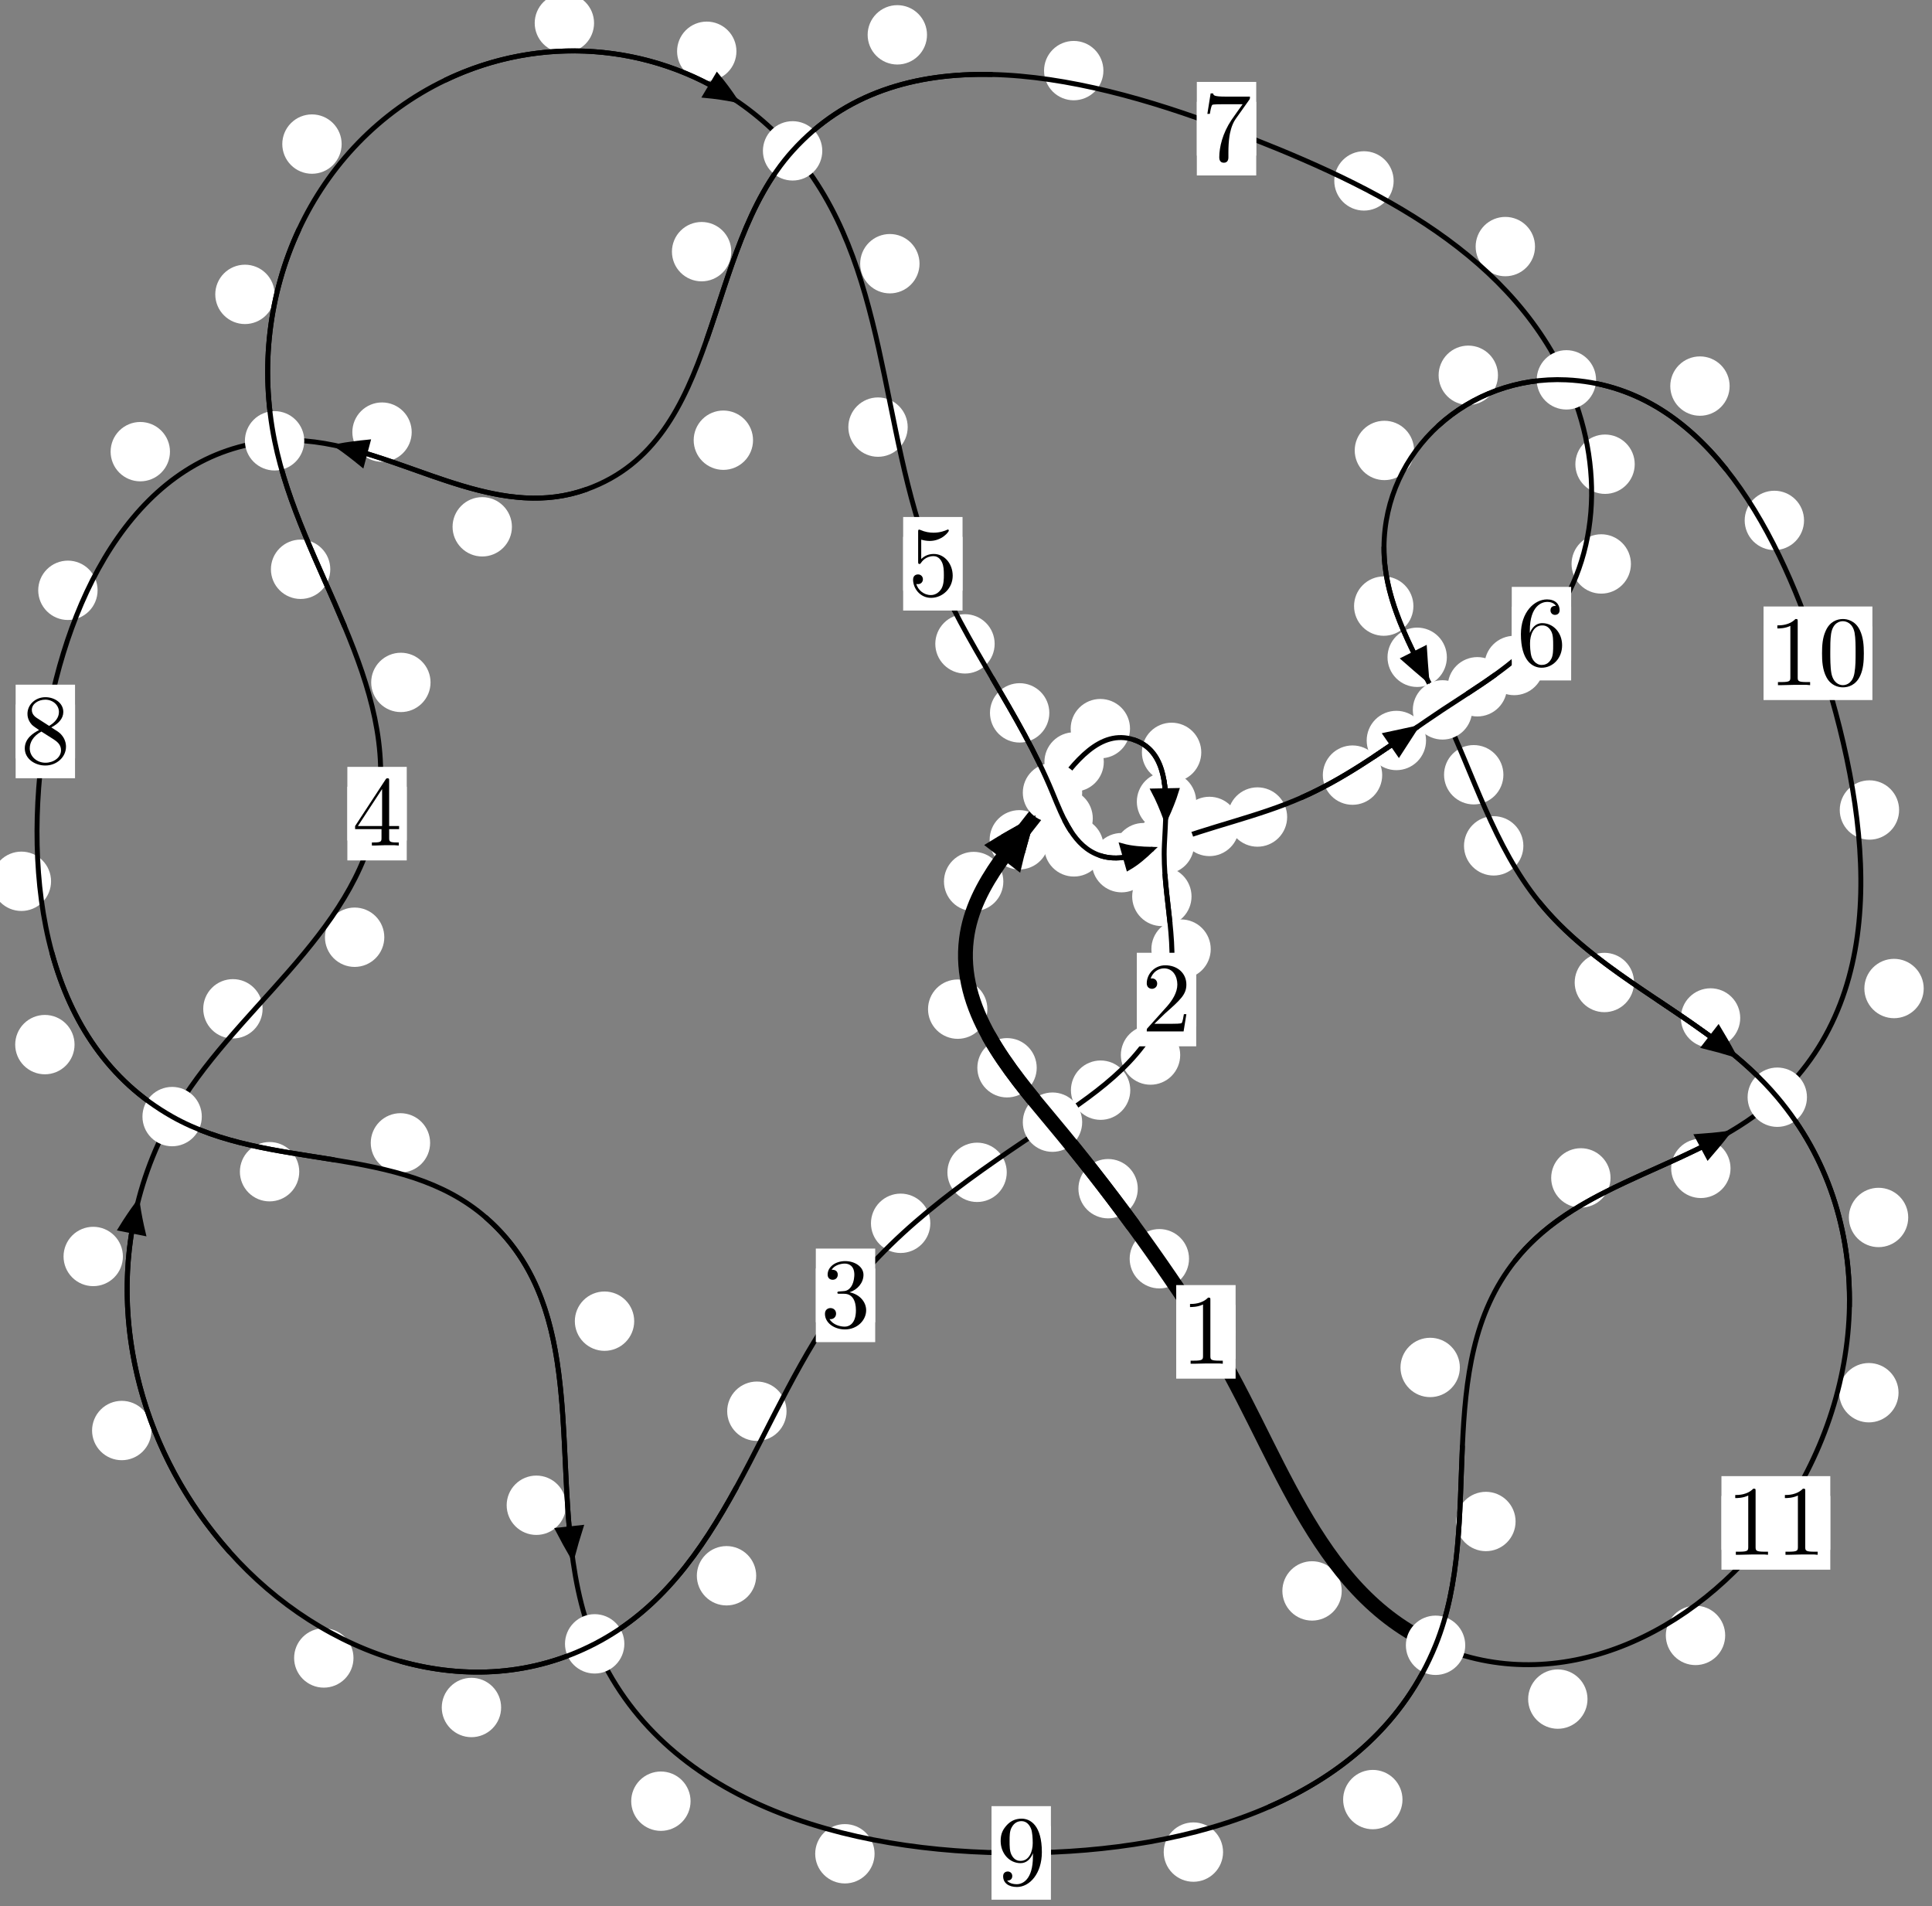 <?xml version="1.0"?>
<!-- Created by MetaPost 1.999 on 2021.07.06:0010 -->
<svg version="1.1" xmlns="http://www.w3.org/2000/svg" xmlns:xlink="http://www.w3.org/1999/xlink" width="194.577" height="191.96" viewBox="0 0 194.577 191.96">
<rect x="0" y="0" width="194.577" height="191.96" fill="#808080" stroke="none"/>
<!-- Original BoundingBox: -106.835007 -78.295944 87.741989 113.664337 -->
  <defs>
    <g transform="scale(0.01,0.01)" id="GLYPHcmr10_48">
      <path style="fill-rule: evenodd;" d="M460 -320C460 -400,455 -480,420 -554C374 -650,292 -666,250 -666C190 -666,117 -640,76 -547C44 -478,39 -400,39 -320C39 -245,43 -155,84 -79C127 2,200 22,249 22C303 22,379 1,423 -94C455 -163,460 -241,460 -320M249 -0C210 -0,151 -25,133 -121C122 -181,122 -273,122 -332C122 -396,122 -462,130 -516C149 -635,224 -644,249 -644C282 -644,348 -626,367 -527C377 -471,377 -395,377 -332C377 -257,377 -189,366 -125C351 -30,294 -0,249 -0"></path>
    </g>
    <g transform="scale(0.01,0.01)" id="GLYPHcmr10_49">
      <path style="fill-rule: evenodd;" d="M294 -640C294 -664,294 -666,271 -666C209 -602,121 -602,89 -602L89 -571C109 -571,168 -571,220 -597L220 -79C220 -43,217 -31,127 -31L95 -31L95 -0L257 -0L130 -3L217 -3L257 -3L297 -3L384 -3L419 -0L419 -31L387 -31C297 -31,294 -42,294 -79"></path>
    </g>
    <g transform="scale(0.01,0.01)" id="GLYPHcmr10_50">
      <path style="fill-rule: evenodd;" d="M127 -77L233 -180C389 -318,449 -372,449 -472C449 -586,359 -666,237 -666C124 -666,50 -574,50 -485C50 -429,100 -429,103 -429C120 -429,155 -441,155 -482C155 -508,137 -534,102 -534C94 -534,92 -534,89 -533C112 -598,166 -635,224 -635C315 -635,358 -554,358 -472C358 -392,308 -313,253 -251L61 -37C50 -26,50 -24,50 -0L421 -0L449 -174L424 -174C419 -144,412 -100,402 -85C395 -77,329 -77,307 -77"></path>
    </g>
    <g transform="scale(0.01,0.01)" id="GLYPHcmr10_51">
      <path style="fill-rule: evenodd;" d="M290 -352C372 -379,430 -449,430 -528C430 -610,342 -666,246 -666C145 -666,69 -606,69 -530C69 -497,91 -478,120 -478C151 -478,171 -500,171 -529C171 -579,124 -579,109 -579C140 -628,206 -641,242 -641C283 -641,338 -619,338 -529C338 -517,336 -459,310 -415C280 -367,246 -364,221 -363C213 -362,189 -360,182 -360C174 -359,167 -358,167 -348C167 -337,174 -337,191 -337L235 -337C317 -337,354 -269,354 -171C354 -35,285 -6,241 -6C198 -6,123 -23,88 -82C123 -77,154 -99,154 -137C154 -173,127 -193,98 -193C74 -193,42 -179,42 -135C42 -44,135 22,244 22C366 22,457 -69,457 -171C457 -253,394 -331,290 -352"></path>
    </g>
    <g transform="scale(0.01,0.01)" id="GLYPHcmr10_52">
      <path style="fill-rule: evenodd;" d="M294 -165L294 -78C294 -42,292 -31,218 -31L197 -31L197 -0L332 -0L238 -3L290 -3L332 -3L374 -3L427 -3L468 -0L468 -31L447 -31C373 -31,371 -42,371 -78L371 -165L471 -165L471 -196L371 -196L371 -651C371 -671,371 -677,355 -677C346 -677,343 -677,335 -665L28 -196L28 -165M300 -196L56 -196L300 -569"></path>
    </g>
    <g transform="scale(0.01,0.01)" id="GLYPHcmr10_53">
      <path style="fill-rule: evenodd;" d="M449 -201C449 -320,367 -420,259 -420C211 -420,168 -404,132 -369L132 -564C152 -558,185 -551,217 -551C340 -551,410 -642,410 -655C410 -661,407 -666,400 -666C399 -666,397 -666,392 -663C372 -654,323 -634,256 -634C216 -634,170 -641,123 -662C115 -665,113 -665,111 -665C101 -665,101 -657,101 -641L101 -345C101 -327,101 -319,115 -319C122 -319,124 -322,128 -328C139 -344,176 -398,257 -398C309 -398,334 -352,342 -334C358 -297,360 -258,360 -208C360 -173,360 -113,336 -71C312 -32,275 -6,229 -6C156 -6,99 -59,82 -118C85 -117,88 -116,99 -116C132 -116,149 -141,149 -165C149 -189,132 -214,99 -214C85 -214,50 -207,50 -161C50 -75,119 22,231 22C347 22,449 -74,449 -201"></path>
    </g>
    <g transform="scale(0.01,0.01)" id="GLYPHcmr10_54">
      <path style="fill-rule: evenodd;" d="M132 -328L132 -352C132 -605,256 -641,307 -641C331 -641,373 -635,395 -601C380 -601,340 -601,340 -556C340 -525,364 -510,386 -510C402 -510,432 -519,432 -558C432 -618,388 -666,305 -666C177 -666,42 -537,42 -316C42 -49,158 22,251 22C362 22,457 -72,457 -204C457 -331,368 -427,257 -427C189 -427,152 -376,132 -328M251 -6C188 -6,158 -66,152 -81C134 -128,134 -208,134 -226C134 -304,166 -404,256 -404C272 -404,318 -404,349 -342C367 -305,367 -254,367 -205C367 -157,367 -107,350 -71C320 -11,274 -6,251 -6"></path>
    </g>
    <g transform="scale(0.01,0.01)" id="GLYPHcmr10_55">
      <path style="fill-rule: evenodd;" d="M476 -609C485 -621,485 -623,485 -644L242 -644C120 -644,118 -657,114 -676L89 -676L56 -470L81 -470C84 -486,93 -549,106 -561C113 -567,191 -567,204 -567L411 -567C400 -551,321 -442,299 -409C209 -274,176 -135,176 -33C176 -23,176 22,222 22C268 22,268 -23,268 -33L268 -84C268 -139,271 -194,279 -248C283 -271,297 -357,341 -419"></path>
    </g>
    <g transform="scale(0.01,0.01)" id="GLYPHcmr10_56">
      <path style="fill-rule: evenodd;" d="M163 -457C117 -487,113 -521,113 -538C113 -599,178 -641,249 -641C322 -641,386 -589,386 -517C386 -460,347 -412,287 -377M309 -362C381 -399,430 -451,430 -517C430 -609,341 -666,250 -666C150 -666,69 -592,69 -499C69 -481,71 -436,113 -389C124 -377,161 -352,186 -335C128 -306,42 -250,42 -151C42 -45,144 22,249 22C362 22,457 -61,457 -168C457 -204,446 -249,408 -291C389 -312,373 -322,309 -362M209 -320L332 -242C360 -223,407 -193,407 -132C407 -58,332 -6,250 -6C164 -6,92 -68,92 -151C92 -209,124 -273,209 -320"></path>
    </g>
    <g transform="scale(0.01,0.01)" id="GLYPHcmr10_57">
      <path style="fill-rule: evenodd;" d="M367 -318L367 -286C367 -52,263 -6,205 -6C188 -6,134 -8,107 -42C151 -42,159 -71,159 -88C159 -119,135 -134,113 -134C97 -134,67 -125,67 -86C67 -19,121 22,206 22C335 22,457 -114,457 -329C457 -598,342 -666,253 -666C198 -666,149 -648,106 -603C65 -558,42 -516,42 -441C42 -316,130 -218,242 -218C303 -218,344 -260,367 -318M243 -241C227 -241,181 -241,150 -304C132 -341,132 -391,132 -440C132 -494,132 -541,153 -578C180 -628,218 -641,253 -641C299 -641,332 -607,349 -562C361 -530,365 -467,365 -421C365 -338,331 -241,243 -241"></path>
    </g>
  </defs>
  <path d="M119.749 126.752C119.749 125.96,119.434 125.199,118.874 124.639C118.313 124.078,117.553 123.763,116.761 123.763C115.968 123.763,115.208 124.078,114.647 124.639C114.087 125.199,113.772 125.96,113.772 126.752C113.772 127.545,114.087 128.305,114.647 128.866C115.208 129.426,115.968 129.741,116.761 129.741C117.553 129.741,118.313 129.426,118.874 128.866C119.434 128.305,119.749 127.545,119.749 126.752Z" style="fill: rgb(100%,100%,100%);stroke: none;"></path>
  <path d="M124.439 134.117C124.439 133.324,124.124 132.564,123.564 132.003C123.003 131.443,122.243 131.128,121.45 131.128C120.658 131.128,119.897 131.443,119.337 132.003C118.776 132.564,118.461 133.324,118.461 134.117C118.461 134.909,118.776 135.669,119.337 136.23C119.897 136.79,120.658 137.105,121.45 137.105C122.243 137.105,123.003 136.79,123.564 136.23C124.124 135.669,124.439 134.909,124.439 134.117Z" style="fill: rgb(100%,100%,100%);stroke: none;"></path>
  <path d="M104.41 107.523C104.41 106.73,104.095 105.97,103.534 105.409C102.974 104.849,102.214 104.534,101.421 104.534C100.628 104.534,99.868 104.849,99.308 105.409C98.747 105.97,98.432 106.73,98.432 107.523C98.432 108.315,98.747 109.075,99.308 109.636C99.868 110.196,100.628 110.511,101.421 110.511C102.214 110.511,102.974 110.196,103.534 109.636C104.095 109.075,104.41 108.315,104.41 107.523Z" style="fill: rgb(100%,100%,100%);stroke: none;"></path>
  <path d="M114.588 119.699C114.588 118.906,114.273 118.146,113.713 117.585C113.153 117.025,112.392 116.71,111.6 116.71C110.807 116.71,110.047 117.025,109.486 117.585C108.926 118.146,108.611 118.906,108.611 119.699C108.611 120.491,108.926 121.251,109.486 121.812C110.047 122.372,110.807 122.687,111.6 122.687C112.392 122.687,113.153 122.372,113.713 121.812C114.273 121.251,114.588 120.491,114.588 119.699Z" style="fill: rgb(100%,100%,100%);stroke: none;"></path>
  <path d="M101.048 88.768C101.048 87.975,100.733 87.215,100.172 86.654C99.612 86.094,98.852 85.779,98.059 85.779C97.266 85.779,96.506 86.094,95.946 86.654C95.385 87.215,95.07 87.975,95.07 88.768C95.07 89.56,95.385 90.32,95.946 90.881C96.506 91.441,97.266 91.756,98.059 91.756C98.852 91.756,99.612 91.441,100.172 90.881C100.733 90.32,101.048 89.56,101.048 88.768Z" style="fill: rgb(100%,100%,100%);stroke: none;"></path>
  <path d="M99.442 101.62C99.442 100.828,99.127 100.068,98.566 99.507C98.006 98.947,97.246 98.632,96.453 98.632C95.66 98.632,94.9 98.947,94.34 99.507C93.779 100.068,93.464 100.828,93.464 101.62C93.464 102.413,93.779 103.173,94.34 103.734C94.9 104.294,95.66 104.609,96.453 104.609C97.246 104.609,98.006 104.294,98.566 103.734C99.127 103.173,99.442 102.413,99.442 101.62Z" style="fill: rgb(100%,100%,100%);stroke: none;"></path>
  <path d="M111.166 76.726C111.166 75.934,110.851 75.174,110.291 74.613C109.73 74.053,108.97 73.738,108.177 73.738C107.385 73.738,106.624 74.053,106.064 74.613C105.503 75.174,105.188 75.934,105.188 76.726C105.188 77.519,105.503 78.279,106.064 78.84C106.624 79.4,107.385 79.715,108.177 79.715C108.97 79.715,109.73 79.4,110.291 78.84C110.851 78.279,111.166 77.519,111.166 76.726Z" style="fill: rgb(100%,100%,100%);stroke: none;"></path>
  <path d="M105.646 84.567C105.646 83.774,105.331 83.014,104.771 82.453C104.21 81.893,103.45 81.578,102.658 81.578C101.865 81.578,101.105 81.893,100.544 82.453C99.984 83.014,99.669 83.774,99.669 84.567C99.669 85.359,99.984 86.119,100.544 86.68C101.105 87.24,101.865 87.555,102.658 87.555C103.45 87.555,104.21 87.24,104.771 86.68C105.331 86.119,105.646 85.359,105.646 84.567Z" style="fill: rgb(100%,100%,100%);stroke: none;"></path>
  <path d="M120.983 75.762C120.983 74.969,120.668 74.209,120.108 73.648C119.547 73.088,118.787 72.773,117.994 72.773C117.202 72.773,116.441 73.088,115.881 73.648C115.32 74.209,115.005 74.969,115.005 75.762C115.005 76.554,115.32 77.314,115.881 77.875C116.441 78.435,117.202 78.75,117.994 78.75C118.787 78.75,119.547 78.435,120.108 77.875C120.668 77.314,120.983 76.554,120.983 75.762Z" style="fill: rgb(100%,100%,100%);stroke: none;"></path>
  <path d="M113.807 73.373C113.807 72.58,113.492 71.82,112.932 71.259C112.371 70.699,111.611 70.384,110.818 70.384C110.026 70.384,109.266 70.699,108.705 71.259C108.145 71.82,107.83 72.58,107.83 73.373C107.83 74.165,108.145 74.926,108.705 75.486C109.266 76.047,110.026 76.361,110.818 76.361C111.611 76.361,112.371 76.047,112.932 75.486C113.492 74.926,113.807 74.165,113.807 73.373Z" style="fill: rgb(100%,100%,100%);stroke: none;"></path>
  <path d="M120.002 90.27C120.002 89.477,119.687 88.717,119.127 88.156C118.566 87.596,117.806 87.281,117.013 87.281C116.221 87.281,115.46 87.596,114.9 88.156C114.34 88.717,114.025 89.477,114.025 90.27C114.025 91.062,114.34 91.822,114.9 92.383C115.46 92.943,116.221 93.258,117.013 93.258C117.806 93.258,118.566 92.943,119.127 92.383C119.687 91.822,120.002 91.062,120.002 90.27Z" style="fill: rgb(100%,100%,100%);stroke: none;"></path>
  <path d="M120.471 80.728C120.471 79.935,120.156 79.175,119.596 78.615C119.035 78.054,118.275 77.739,117.482 77.739C116.69 77.739,115.93 78.054,115.369 78.615C114.809 79.175,114.494 79.935,114.494 80.728C114.494 81.521,114.809 82.281,115.369 82.841C115.93 83.402,116.69 83.717,117.482 83.717C118.275 83.717,119.035 83.402,119.596 82.841C120.156 82.281,120.471 81.521,120.471 80.728Z" style="fill: rgb(100%,100%,100%);stroke: none;"></path>
  <path d="M118.861 106.242C118.861 105.449,118.546 104.689,117.986 104.128C117.426 103.568,116.665 103.253,115.873 103.253C115.08 103.253,114.32 103.568,113.759 104.128C113.199 104.689,112.884 105.449,112.884 106.242C112.884 107.034,113.199 107.794,113.759 108.355C114.32 108.915,115.08 109.23,115.873 109.23C116.665 109.23,117.426 108.915,117.986 108.355C118.546 107.794,118.861 107.034,118.861 106.242Z" style="fill: rgb(100%,100%,100%);stroke: none;"></path>
  <path d="M121.936 95.573C121.936 94.781,121.621 94.02,121.061 93.46C120.5 92.899,119.74 92.584,118.948 92.584C118.155 92.584,117.395 92.899,116.834 93.46C116.274 94.02,115.959 94.781,115.959 95.573C115.959 96.366,116.274 97.126,116.834 97.687C117.395 98.247,118.155 98.562,118.948 98.562C119.74 98.562,120.5 98.247,121.061 97.687C121.621 97.126,121.936 96.366,121.936 95.573Z" style="fill: rgb(100%,100%,100%);stroke: none;"></path>
  <path d="M101.393 118.051C101.393 117.259,101.078 116.499,100.518 115.938C99.957 115.378,99.197 115.063,98.405 115.063C97.612 115.063,96.852 115.378,96.291 115.938C95.731 116.499,95.416 117.259,95.416 118.051C95.416 118.844,95.731 119.604,96.291 120.165C96.852 120.725,97.612 121.04,98.405 121.04C99.197 121.04,99.957 120.725,100.518 120.165C101.078 119.604,101.393 118.844,101.393 118.051Z" style="fill: rgb(100%,100%,100%);stroke: none;"></path>
  <path d="M113.833 109.778C113.833 108.985,113.518 108.225,112.958 107.665C112.397 107.104,111.637 106.789,110.845 106.789C110.052 106.789,109.292 107.104,108.731 107.665C108.171 108.225,107.856 108.985,107.856 109.778C107.856 110.571,108.171 111.331,108.731 111.891C109.292 112.452,110.052 112.767,110.845 112.767C111.637 112.767,112.397 112.452,112.958 111.891C113.518 111.331,113.833 110.571,113.833 109.778Z" style="fill: rgb(100%,100%,100%);stroke: none;"></path>
  <path d="M79.215 142.108C79.215 141.315,78.9 140.555,78.339 139.994C77.779 139.434,77.019 139.119,76.226 139.119C75.433 139.119,74.673 139.434,74.113 139.994C73.552 140.555,73.237 141.315,73.237 142.108C73.237 142.9,73.552 143.66,74.113 144.221C74.673 144.781,75.433 145.096,76.226 145.096C77.019 145.096,77.779 144.781,78.339 144.221C78.9 143.66,79.215 142.9,79.215 142.108Z" style="fill: rgb(100%,100%,100%);stroke: none;"></path>
  <path d="M93.694 123.184C93.694 122.391,93.379 121.631,92.819 121.071C92.258 120.51,91.498 120.195,90.705 120.195C89.913 120.195,89.153 120.51,88.592 121.071C88.032 121.631,87.717 122.391,87.717 123.184C87.717 123.977,88.032 124.737,88.592 125.297C89.153 125.858,89.913 126.173,90.705 126.173C91.498 126.173,92.258 125.858,92.819 125.297C93.379 124.737,93.694 123.977,93.694 123.184Z" style="fill: rgb(100%,100%,100%);stroke: none;"></path>
  <path d="M50.469 171.942C50.469 171.149,50.154 170.389,49.593 169.829C49.033 169.268,48.273 168.953,47.48 168.953C46.687 168.953,45.927 169.268,45.367 169.829C44.806 170.389,44.491 171.149,44.491 171.942C44.491 172.735,44.806 173.495,45.367 174.055C45.927 174.616,46.687 174.931,47.48 174.931C48.273 174.931,49.033 174.616,49.593 174.055C50.154 173.495,50.469 172.735,50.469 171.942Z" style="fill: rgb(100%,100%,100%);stroke: none;"></path>
  <path d="M76.158 158.676C76.158 157.883,75.843 157.123,75.283 156.563C74.722 156.002,73.962 155.687,73.169 155.687C72.377 155.687,71.617 156.002,71.056 156.563C70.496 157.123,70.181 157.883,70.181 158.676C70.181 159.469,70.496 160.229,71.056 160.789C71.617 161.35,72.377 161.665,73.169 161.665C73.962 161.665,74.722 161.35,75.283 160.789C75.843 160.229,76.158 159.469,76.158 158.676Z" style="fill: rgb(100%,100%,100%);stroke: none;"></path>
  <path d="M15.251 144.051C15.251 143.258,14.936 142.498,14.375 141.937C13.815 141.377,13.055 141.062,12.262 141.062C11.469 141.062,10.709 141.377,10.149 141.937C9.588 142.498,9.273 143.258,9.273 144.051C9.273 144.843,9.588 145.604,10.149 146.164C10.709 146.725,11.469 147.04,12.262 147.04C13.055 147.04,13.815 146.725,14.375 146.164C14.936 145.604,15.251 144.843,15.251 144.051Z" style="fill: rgb(100%,100%,100%);stroke: none;"></path>
  <path d="M35.6 166.954C35.6 166.162,35.285 165.402,34.724 164.841C34.164 164.281,33.403 163.966,32.611 163.966C31.818 163.966,31.058 164.281,30.497 164.841C29.937 165.402,29.622 166.162,29.622 166.954C29.622 167.747,29.937 168.507,30.497 169.068C31.058 169.628,31.818 169.943,32.611 169.943C33.403 169.943,34.164 169.628,34.724 169.068C35.285 168.507,35.6 167.747,35.6 166.954Z" style="fill: rgb(100%,100%,100%);stroke: none;"></path>
  <path d="M26.447 101.585C26.447 100.792,26.132 100.032,25.571 99.472C25.011 98.911,24.251 98.596,23.458 98.596C22.665 98.596,21.905 98.911,21.345 99.472C20.784 100.032,20.469 100.792,20.469 101.585C20.469 102.378,20.784 103.138,21.345 103.699C21.905 104.259,22.665 104.574,23.458 104.574C24.251 104.574,25.011 104.259,25.571 103.699C26.132 103.138,26.447 102.378,26.447 101.585Z" style="fill: rgb(100%,100%,100%);stroke: none;"></path>
  <path d="M12.377 126.525C12.377 125.732,12.062 124.972,11.502 124.411C10.941 123.851,10.181 123.536,9.389 123.536C8.596 123.536,7.836 123.851,7.275 124.411C6.715 124.972,6.4 125.732,6.4 126.525C6.4 127.317,6.715 128.078,7.275 128.638C7.836 129.199,8.596 129.513,9.389 129.513C10.181 129.513,10.941 129.199,11.502 128.638C12.062 128.078,12.377 127.317,12.377 126.525Z" style="fill: rgb(100%,100%,100%);stroke: none;"></path>
  <path d="M43.361 68.718C43.361 67.925,43.046 67.165,42.485 66.604C41.925 66.044,41.165 65.729,40.372 65.729C39.579 65.729,38.819 66.044,38.259 66.604C37.698 67.165,37.383 67.925,37.383 68.718C37.383 69.51,37.698 70.271,38.259 70.831C38.819 71.392,39.579 71.706,40.372 71.706C41.165 71.706,41.925 71.392,42.485 70.831C43.046 70.271,43.361 69.51,43.361 68.718Z" style="fill: rgb(100%,100%,100%);stroke: none;"></path>
  <path d="M38.704 94.378C38.704 93.585,38.39 92.825,37.829 92.264C37.269 91.704,36.508 91.389,35.716 91.389C34.923 91.389,34.163 91.704,33.602 92.264C33.042 92.825,32.727 93.585,32.727 94.378C32.727 95.17,33.042 95.931,33.602 96.491C34.163 97.052,34.923 97.367,35.716 97.367C36.508 97.367,37.269 97.052,37.829 96.491C38.39 95.931,38.704 95.17,38.704 94.378Z" style="fill: rgb(100%,100%,100%);stroke: none;"></path>
  <path d="M27.658 29.643C27.658 28.85,27.343 28.09,26.783 27.53C26.222 26.969,25.462 26.654,24.67 26.654C23.877 26.654,23.117 26.969,22.556 27.53C21.996 28.09,21.681 28.85,21.681 29.643C21.681 30.436,21.996 31.196,22.556 31.756C23.117 32.317,23.877 32.632,24.67 32.632C25.462 32.632,26.222 32.317,26.783 31.756C27.343 31.196,27.658 30.436,27.658 29.643Z" style="fill: rgb(100%,100%,100%);stroke: none;"></path>
  <path d="M33.263 57.326C33.263 56.533,32.948 55.773,32.387 55.213C31.827 54.652,31.067 54.337,30.274 54.337C29.481 54.337,28.721 54.652,28.161 55.213C27.6 55.773,27.285 56.533,27.285 57.326C27.285 58.119,27.6 58.879,28.161 59.439C28.721 60,29.481 60.315,30.274 60.315C31.067 60.315,31.827 60,32.387 59.439C32.948 58.879,33.263 58.119,33.263 57.326Z" style="fill: rgb(100%,100%,100%);stroke: none;"></path>
  <path d="M59.829 2.324C59.829 1.532,59.514 0.772,58.954 0.211C58.393 -0.349,57.633 -0.664,56.84 -0.664C56.048 -0.664,55.288 -0.349,54.727 0.211C54.167 0.772,53.852 1.532,53.852 2.324C53.852 3.117,54.167 3.877,54.727 4.438C55.288 4.998,56.048 5.313,56.84 5.313C57.633 5.313,58.393 4.998,58.954 4.438C59.514 3.877,59.829 3.117,59.829 2.324Z" style="fill: rgb(100%,100%,100%);stroke: none;"></path>
  <path d="M34.408 14.509C34.408 13.717,34.093 12.956,33.532 12.396C32.972 11.835,32.212 11.52,31.419 11.52C30.626 11.52,29.866 11.835,29.306 12.396C28.745 12.956,28.43 13.717,28.43 14.509C28.43 15.302,28.745 16.062,29.306 16.623C29.866 17.183,30.626 17.498,31.419 17.498C32.212 17.498,32.972 17.183,33.532 16.623C34.093 16.062,34.408 15.302,34.408 14.509Z" style="fill: rgb(100%,100%,100%);stroke: none;"></path>
  <path d="M92.608 26.554C92.608 25.761,92.293 25.001,91.733 24.44C91.172 23.88,90.412 23.565,89.62 23.565C88.827 23.565,88.067 23.88,87.506 24.44C86.946 25.001,86.631 25.761,86.631 26.554C86.631 27.346,86.946 28.107,87.506 28.667C88.067 29.228,88.827 29.543,89.62 29.543C90.412 29.543,91.172 29.228,91.733 28.667C92.293 28.107,92.608 27.346,92.608 26.554Z" style="fill: rgb(100%,100%,100%);stroke: none;"></path>
  <path d="M74.168 5.163C74.168 4.37,73.853 3.61,73.293 3.05C72.733 2.489,71.972 2.174,71.18 2.174C70.387 2.174,69.627 2.489,69.066 3.05C68.506 3.61,68.191 4.37,68.191 5.163C68.191 5.956,68.506 6.716,69.066 7.276C69.627 7.837,70.387 8.152,71.18 8.152C71.972 8.152,72.733 7.837,73.293 7.276C73.853 6.716,74.168 5.956,74.168 5.163Z" style="fill: rgb(100%,100%,100%);stroke: none;"></path>
  <path d="M100.174 64.836C100.174 64.044,99.859 63.283,99.299 62.723C98.738 62.162,97.978 61.848,97.185 61.848C96.393 61.848,95.633 62.162,95.072 62.723C94.512 63.283,94.197 64.044,94.197 64.836C94.197 65.629,94.512 66.389,95.072 66.95C95.633 67.51,96.393 67.825,97.185 67.825C97.978 67.825,98.738 67.51,99.299 66.95C99.859 66.389,100.174 65.629,100.174 64.836Z" style="fill: rgb(100%,100%,100%);stroke: none;"></path>
  <path d="M91.416 43.009C91.416 42.216,91.101 41.456,90.541 40.896C89.98 40.335,89.22 40.02,88.427 40.02C87.635 40.02,86.875 40.335,86.314 40.896C85.754 41.456,85.439 42.216,85.439 43.009C85.439 43.802,85.754 44.562,86.314 45.122C86.875 45.683,87.635 45.998,88.427 45.998C89.22 45.998,89.98 45.683,90.541 45.122C91.101 44.562,91.416 43.802,91.416 43.009Z" style="fill: rgb(100%,100%,100%);stroke: none;"></path>
  <path d="M110.057 82.413C110.057 81.621,109.742 80.86,109.182 80.3C108.621 79.739,107.861 79.425,107.068 79.425C106.276 79.425,105.516 79.739,104.955 80.3C104.395 80.86,104.08 81.621,104.08 82.413C104.08 83.206,104.395 83.966,104.955 84.527C105.516 85.087,106.276 85.402,107.068 85.402C107.861 85.402,108.621 85.087,109.182 84.527C109.742 83.966,110.057 83.206,110.057 82.413Z" style="fill: rgb(100%,100%,100%);stroke: none;"></path>
  <path d="M105.68 71.785C105.68 70.992,105.365 70.232,104.805 69.672C104.244 69.111,103.484 68.796,102.691 68.796C101.899 68.796,101.139 69.111,100.578 69.672C100.018 70.232,99.703 70.992,99.703 71.785C99.703 72.578,100.018 73.338,100.578 73.898C101.139 74.459,101.899 74.774,102.691 74.774C103.484 74.774,104.244 74.459,104.805 73.898C105.365 73.338,105.68 72.578,105.68 71.785Z" style="fill: rgb(100%,100%,100%);stroke: none;"></path>
  <path d="M115.946 86.869C115.946 86.076,115.631 85.316,115.07 84.756C114.51 84.195,113.75 83.88,112.957 83.88C112.164 83.88,111.404 84.195,110.844 84.756C110.283 85.316,109.968 86.076,109.968 86.869C109.968 87.662,110.283 88.422,110.844 88.982C111.404 89.543,112.164 89.858,112.957 89.858C113.75 89.858,114.51 89.543,115.07 88.982C115.631 88.422,115.946 87.662,115.946 86.869Z" style="fill: rgb(100%,100%,100%);stroke: none;"></path>
  <path d="M111.146 85.279C111.146 84.486,110.831 83.726,110.271 83.165C109.71 82.605,108.95 82.29,108.157 82.29C107.365 82.29,106.604 82.605,106.044 83.165C105.484 83.726,105.169 84.486,105.169 85.279C105.169 86.071,105.484 86.832,106.044 87.392C106.604 87.953,107.365 88.267,108.157 88.267C108.95 88.267,109.71 87.953,110.271 87.392C110.831 86.832,111.146 86.071,111.146 85.279Z" style="fill: rgb(100%,100%,100%);stroke: none;"></path>
  <path d="M124.793 83.221C124.793 82.428,124.479 81.668,123.918 81.108C123.358 80.547,122.597 80.232,121.805 80.232C121.012 80.232,120.252 80.547,119.691 81.108C119.131 81.668,118.816 82.428,118.816 83.221C118.816 84.014,119.131 84.774,119.691 85.334C120.252 85.895,121.012 86.21,121.805 86.21C122.597 86.21,123.358 85.895,123.918 85.334C124.479 84.774,124.793 84.014,124.793 83.221Z" style="fill: rgb(100%,100%,100%);stroke: none;"></path>
  <path d="M118.153 85.86C118.153 85.067,117.838 84.307,117.277 83.747C116.717 83.186,115.957 82.871,115.164 82.871C114.371 82.871,113.611 83.186,113.051 83.747C112.49 84.307,112.175 85.067,112.175 85.86C112.175 86.653,112.49 87.413,113.051 87.973C113.611 88.534,114.371 88.849,115.164 88.849C115.957 88.849,116.717 88.534,117.277 87.973C117.838 87.413,118.153 86.653,118.153 85.86Z" style="fill: rgb(100%,100%,100%);stroke: none;"></path>
  <path d="M139.204 78.053C139.204 77.261,138.889 76.5,138.328 75.94C137.768 75.38,137.008 75.065,136.215 75.065C135.422 75.065,134.662 75.38,134.102 75.94C133.541 76.5,133.226 77.261,133.226 78.053C133.226 78.846,133.541 79.606,134.102 80.167C134.662 80.727,135.422 81.042,136.215 81.042C137.008 81.042,137.768 80.727,138.328 80.167C138.889 79.606,139.204 78.846,139.204 78.053Z" style="fill: rgb(100%,100%,100%);stroke: none;"></path>
  <path d="M129.632 82.273C129.632 81.48,129.317 80.72,128.756 80.16C128.196 79.599,127.435 79.284,126.643 79.284C125.85 79.284,125.09 79.599,124.529 80.16C123.969 80.72,123.654 81.48,123.654 82.273C123.654 83.066,123.969 83.826,124.529 84.386C125.09 84.947,125.85 85.262,126.643 85.262C127.435 85.262,128.196 84.947,128.756 84.386C129.317 83.826,129.632 83.066,129.632 82.273Z" style="fill: rgb(100%,100%,100%);stroke: none;"></path>
  <path d="M151.78 69.157C151.78 68.364,151.465 67.604,150.904 67.044C150.344 66.483,149.584 66.168,148.791 66.168C147.998 66.168,147.238 66.483,146.678 67.044C146.117 67.604,145.802 68.364,145.802 69.157C145.802 69.95,146.117 70.71,146.678 71.27C147.238 71.831,147.998 72.146,148.791 72.146C149.584 72.146,150.344 71.831,150.904 71.27C151.465 70.71,151.78 69.95,151.78 69.157Z" style="fill: rgb(100%,100%,100%);stroke: none;"></path>
  <path d="M143.62 74.565C143.62 73.773,143.305 73.012,142.745 72.452C142.184 71.892,141.424 71.577,140.632 71.577C139.839 71.577,139.079 71.892,138.518 72.452C137.958 73.012,137.643 73.773,137.643 74.565C137.643 75.358,137.958 76.118,138.518 76.679C139.079 77.239,139.839 77.554,140.632 77.554C141.424 77.554,142.184 77.239,142.745 76.679C143.305 76.118,143.62 75.358,143.62 74.565Z" style="fill: rgb(100%,100%,100%);stroke: none;"></path>
  <path d="M164.254 56.788C164.254 55.996,163.939 55.235,163.378 54.675C162.818 54.115,162.058 53.8,161.265 53.8C160.472 53.8,159.712 54.115,159.152 54.675C158.591 55.235,158.276 55.996,158.276 56.788C158.276 57.581,158.591 58.341,159.152 58.902C159.712 59.462,160.472 59.777,161.265 59.777C162.058 59.777,162.818 59.462,163.378 58.902C163.939 58.341,164.254 57.581,164.254 56.788Z" style="fill: rgb(100%,100%,100%);stroke: none;"></path>
  <path d="M155.485 67.014C155.485 66.221,155.17 65.461,154.609 64.9C154.049 64.34,153.288 64.025,152.496 64.025C151.703 64.025,150.943 64.34,150.382 64.9C149.822 65.461,149.507 66.221,149.507 67.014C149.507 67.806,149.822 68.567,150.382 69.127C150.943 69.688,151.703 70.003,152.496 70.003C153.288 70.003,154.049 69.688,154.609 69.127C155.17 68.567,155.485 67.806,155.485 67.014Z" style="fill: rgb(100%,100%,100%);stroke: none;"></path>
  <path d="M154.595 24.831C154.595 24.038,154.28 23.278,153.719 22.717C153.159 22.157,152.399 21.842,151.606 21.842C150.813 21.842,150.053 22.157,149.493 22.717C148.932 23.278,148.617 24.038,148.617 24.831C148.617 25.623,148.932 26.383,149.493 26.944C150.053 27.504,150.813 27.819,151.606 27.819C152.399 27.819,153.159 27.504,153.719 26.944C154.28 26.383,154.595 25.623,154.595 24.831Z" style="fill: rgb(100%,100%,100%);stroke: none;"></path>
  <path d="M164.637 46.746C164.637 45.953,164.322 45.193,163.762 44.633C163.201 44.072,162.441 43.757,161.648 43.757C160.856 43.757,160.095 44.072,159.535 44.633C158.974 45.193,158.66 45.953,158.66 46.746C158.66 47.539,158.974 48.299,159.535 48.859C160.095 49.42,160.856 49.735,161.648 49.735C162.441 49.735,163.201 49.42,163.762 48.859C164.322 48.299,164.637 47.539,164.637 46.746Z" style="fill: rgb(100%,100%,100%);stroke: none;"></path>
  <path d="M111.127 7.111C111.127 6.318,110.812 5.558,110.251 4.997C109.691 4.437,108.931 4.122,108.138 4.122C107.345 4.122,106.585 4.437,106.025 4.997C105.464 5.558,105.149 6.318,105.149 7.111C105.149 7.903,105.464 8.663,106.025 9.224C106.585 9.784,107.345 10.099,108.138 10.099C108.931 10.099,109.691 9.784,110.251 9.224C110.812 8.663,111.127 7.903,111.127 7.111Z" style="fill: rgb(100%,100%,100%);stroke: none;"></path>
  <path d="M140.357 18.217C140.357 17.425,140.042 16.664,139.482 16.104C138.921 15.543,138.161 15.229,137.369 15.229C136.576 15.229,135.816 15.543,135.255 16.104C134.695 16.664,134.38 17.425,134.38 18.217C134.38 19.01,134.695 19.77,135.255 20.331C135.816 20.891,136.576 21.206,137.369 21.206C138.161 21.206,138.921 20.891,139.482 20.331C140.042 19.77,140.357 19.01,140.357 18.217Z" style="fill: rgb(100%,100%,100%);stroke: none;"></path>
  <path d="M73.65 25.342C73.65 24.549,73.335 23.789,72.775 23.229C72.214 22.668,71.454 22.353,70.662 22.353C69.869 22.353,69.109 22.668,68.548 23.229C67.988 23.789,67.673 24.549,67.673 25.342C67.673 26.135,67.988 26.895,68.548 27.455C69.109 28.016,69.869 28.331,70.662 28.331C71.454 28.331,72.214 28.016,72.775 27.455C73.335 26.895,73.65 26.135,73.65 25.342Z" style="fill: rgb(100%,100%,100%);stroke: none;"></path>
  <path d="M93.361 3.508C93.361 2.715,93.046 1.955,92.485 1.395C91.925 0.834,91.165 0.519,90.372 0.519C89.579 0.519,88.819 0.834,88.259 1.395C87.698 1.955,87.383 2.715,87.383 3.508C87.383 4.301,87.698 5.061,88.259 5.621C88.819 6.182,89.579 6.497,90.372 6.497C91.165 6.497,91.925 6.182,92.485 5.621C93.046 5.061,93.361 4.301,93.361 3.508Z" style="fill: rgb(100%,100%,100%);stroke: none;"></path>
  <path d="M51.557 53.048C51.557 52.256,51.242 51.496,50.681 50.935C50.121 50.375,49.361 50.06,48.568 50.06C47.775 50.06,47.015 50.375,46.455 50.935C45.894 51.496,45.579 52.256,45.579 53.048C45.579 53.841,45.894 54.601,46.455 55.162C47.015 55.722,47.775 56.037,48.568 56.037C49.361 56.037,50.121 55.722,50.681 55.162C51.242 54.601,51.557 53.841,51.557 53.048Z" style="fill: rgb(100%,100%,100%);stroke: none;"></path>
  <path d="M75.84 44.327C75.84 43.535,75.525 42.775,74.965 42.214C74.404 41.654,73.644 41.339,72.851 41.339C72.059 41.339,71.299 41.654,70.738 42.214C70.178 42.775,69.863 43.535,69.863 44.327C69.863 45.12,70.178 45.88,70.738 46.441C71.299 47.001,72.059 47.316,72.851 47.316C73.644 47.316,74.404 47.001,74.965 46.441C75.525 45.88,75.84 45.12,75.84 44.327Z" style="fill: rgb(100%,100%,100%);stroke: none;"></path>
  <path d="M17.118 45.481C17.118 44.689,16.803 43.928,16.242 43.368C15.682 42.807,14.922 42.492,14.129 42.492C13.336 42.492,12.576 42.807,12.016 43.368C11.455 43.928,11.14 44.689,11.14 45.481C11.14 46.274,11.455 47.034,12.016 47.595C12.576 48.155,13.336 48.47,14.129 48.47C14.922 48.47,15.682 48.155,16.242 47.595C16.803 47.034,17.118 46.274,17.118 45.481Z" style="fill: rgb(100%,100%,100%);stroke: none;"></path>
  <path d="M41.463 43.514C41.463 42.721,41.148 41.961,40.588 41.401C40.027 40.84,39.267 40.525,38.475 40.525C37.682 40.525,36.922 40.84,36.361 41.401C35.801 41.961,35.486 42.721,35.486 43.514C35.486 44.307,35.801 45.067,36.361 45.627C36.922 46.188,37.682 46.503,38.475 46.503C39.267 46.503,40.027 46.188,40.588 45.627C41.148 45.067,41.463 44.307,41.463 43.514Z" style="fill: rgb(100%,100%,100%);stroke: none;"></path>
  <path d="M5.142 88.744C5.142 87.952,4.828 87.191,4.267 86.631C3.707 86.071,2.946 85.756,2.154 85.756C1.361 85.756,0.601 86.071,0.04 86.631C-0.52 87.191,-0.835 87.952,-0.835 88.744C-0.835 89.537,-0.52 90.297,0.04 90.858C0.601 91.418,1.361 91.733,2.154 91.733C2.946 91.733,3.707 91.418,4.267 90.858C4.828 90.297,5.142 89.537,5.142 88.744Z" style="fill: rgb(100%,100%,100%);stroke: none;"></path>
  <path d="M9.828 59.443C9.828 58.65,9.513 57.89,8.952 57.33C8.392 56.769,7.632 56.454,6.839 56.454C6.046 56.454,5.286 56.769,4.726 57.33C4.165 57.89,3.85 58.65,3.85 59.443C3.85 60.236,4.165 60.996,4.726 61.556C5.286 62.117,6.046 62.432,6.839 62.432C7.632 62.432,8.392 62.117,8.952 61.556C9.513 60.996,9.828 60.236,9.828 59.443Z" style="fill: rgb(100%,100%,100%);stroke: none;"></path>
  <path d="M30.138 117.989C30.138 117.196,29.823 116.436,29.262 115.875C28.702 115.315,27.942 115,27.149 115C26.356 115,25.596 115.315,25.036 115.875C24.475 116.436,24.16 117.196,24.16 117.989C24.16 118.781,24.475 119.541,25.036 120.102C25.596 120.662,26.356 120.977,27.149 120.977C27.942 120.977,28.702 120.662,29.262 120.102C29.823 119.541,30.138 118.781,30.138 117.989Z" style="fill: rgb(100%,100%,100%);stroke: none;"></path>
  <path d="M7.508 105.191C7.508 104.398,7.193 103.638,6.633 103.077C6.072 102.517,5.312 102.202,4.52 102.202C3.727 102.202,2.967 102.517,2.406 103.077C1.846 103.638,1.531 104.398,1.531 105.191C1.531 105.984,1.846 106.744,2.406 107.304C2.967 107.865,3.727 108.18,4.52 108.18C5.312 108.18,6.072 107.865,6.633 107.304C7.193 106.744,7.508 105.984,7.508 105.191Z" style="fill: rgb(100%,100%,100%);stroke: none;"></path>
  <path d="M63.872 133.039C63.872 132.247,63.557 131.487,62.997 130.926C62.436 130.366,61.676 130.051,60.883 130.051C60.09 130.051,59.33 130.366,58.77 130.926C58.209 131.487,57.894 132.247,57.894 133.039C57.894 133.832,58.209 134.592,58.77 135.153C59.33 135.713,60.09 136.028,60.883 136.028C61.676 136.028,62.436 135.713,62.997 135.153C63.557 134.592,63.872 133.832,63.872 133.039Z" style="fill: rgb(100%,100%,100%);stroke: none;"></path>
  <path d="M43.318 115.085C43.318 114.292,43.003 113.532,42.442 112.971C41.882 112.411,41.121 112.096,40.329 112.096C39.536 112.096,38.776 112.411,38.215 112.971C37.655 113.532,37.34 114.292,37.34 115.085C37.34 115.878,37.655 116.638,38.215 117.198C38.776 117.759,39.536 118.074,40.329 118.074C41.121 118.074,41.882 117.759,42.442 117.198C43.003 116.638,43.318 115.878,43.318 115.085Z" style="fill: rgb(100%,100%,100%);stroke: none;"></path>
  <path d="M69.548 181.376C69.548 180.584,69.233 179.824,68.673 179.263C68.112 178.703,67.352 178.388,66.559 178.388C65.767 178.388,65.006 178.703,64.446 179.263C63.886 179.824,63.571 180.584,63.571 181.376C63.571 182.169,63.886 182.929,64.446 183.49C65.006 184.05,65.767 184.365,66.559 184.365C67.352 184.365,68.112 184.05,68.673 183.49C69.233 182.929,69.548 182.169,69.548 181.376Z" style="fill: rgb(100%,100%,100%);stroke: none;"></path>
  <path d="M57.006 151.577C57.006 150.784,56.691 150.024,56.131 149.463C55.57 148.903,54.81 148.588,54.017 148.588C53.225 148.588,52.464 148.903,51.904 149.463C51.343 150.024,51.028 150.784,51.028 151.577C51.028 152.369,51.343 153.129,51.904 153.69C52.464 154.25,53.225 154.565,54.017 154.565C54.81 154.565,55.57 154.25,56.131 153.69C56.691 153.129,57.006 152.369,57.006 151.577Z" style="fill: rgb(100%,100%,100%);stroke: none;"></path>
  <path d="M123.178 186.502C123.178 185.709,122.863 184.949,122.303 184.389C121.742 183.828,120.982 183.513,120.19 183.513C119.397 183.513,118.637 183.828,118.076 184.389C117.516 184.949,117.201 185.709,117.201 186.502C117.201 187.295,117.516 188.055,118.076 188.615C118.637 189.176,119.397 189.491,120.19 189.491C120.982 189.491,121.742 189.176,122.303 188.615C122.863 188.055,123.178 187.295,123.178 186.502Z" style="fill: rgb(100%,100%,100%);stroke: none;"></path>
  <path d="M88.08 186.672C88.08 185.879,87.765 185.119,87.204 184.558C86.644 183.998,85.884 183.683,85.091 183.683C84.298 183.683,83.538 183.998,82.978 184.558C82.417 185.119,82.102 185.879,82.102 186.672C82.102 187.464,82.417 188.224,82.978 188.785C83.538 189.345,84.298 189.66,85.091 189.66C85.884 189.66,86.644 189.345,87.204 188.785C87.765 188.224,88.08 187.464,88.08 186.672Z" style="fill: rgb(100%,100%,100%);stroke: none;"></path>
  <path d="M152.638 153.211C152.638 152.419,152.323 151.659,151.763 151.098C151.202 150.538,150.442 150.223,149.649 150.223C148.857 150.223,148.097 150.538,147.536 151.098C146.976 151.659,146.661 152.419,146.661 153.211C146.661 154.004,146.976 154.764,147.536 155.325C148.097 155.885,148.857 156.2,149.649 156.2C150.442 156.2,151.202 155.885,151.763 155.325C152.323 154.764,152.638 154.004,152.638 153.211Z" style="fill: rgb(100%,100%,100%);stroke: none;"></path>
  <path d="M141.248 181.215C141.248 180.422,140.934 179.662,140.373 179.101C139.813 178.541,139.052 178.226,138.26 178.226C137.467 178.226,136.707 178.541,136.146 179.101C135.586 179.662,135.271 180.422,135.271 181.215C135.271 182.007,135.586 182.767,136.146 183.328C136.707 183.888,137.467 184.203,138.26 184.203C139.052 184.203,139.813 183.888,140.373 183.328C140.934 182.767,141.248 182.007,141.248 181.215Z" style="fill: rgb(100%,100%,100%);stroke: none;"></path>
  <path d="M162.201 118.612C162.201 117.819,161.887 117.059,161.326 116.499C160.766 115.938,160.005 115.623,159.213 115.623C158.42 115.623,157.66 115.938,157.099 116.499C156.539 117.059,156.224 117.819,156.224 118.612C156.224 119.405,156.539 120.165,157.099 120.725C157.66 121.286,158.42 121.601,159.213 121.601C160.005 121.601,160.766 121.286,161.326 120.725C161.887 120.165,162.201 119.405,162.201 118.612Z" style="fill: rgb(100%,100%,100%);stroke: none;"></path>
  <path d="M147.025 137.7C147.025 136.907,146.71 136.147,146.149 135.586C145.589 135.026,144.829 134.711,144.036 134.711C143.243 134.711,142.483 135.026,141.923 135.586C141.362 136.147,141.047 136.907,141.047 137.7C141.047 138.492,141.362 139.253,141.923 139.813C142.483 140.373,143.243 140.688,144.036 140.688C144.829 140.688,145.589 140.373,146.149 139.813C146.71 139.253,147.025 138.492,147.025 137.7Z" style="fill: rgb(100%,100%,100%);stroke: none;"></path>
  <path d="M193.742 99.542C193.742 98.749,193.427 97.989,192.867 97.429C192.306 96.868,191.546 96.553,190.753 96.553C189.961 96.553,189.2 96.868,188.64 97.429C188.079 97.989,187.765 98.749,187.765 99.542C187.765 100.335,188.079 101.095,188.64 101.655C189.2 102.216,189.961 102.531,190.753 102.531C191.546 102.531,192.306 102.216,192.867 101.655C193.427 101.095,193.742 100.335,193.742 99.542Z" style="fill: rgb(100%,100%,100%);stroke: none;"></path>
  <path d="M174.286 117.653C174.286 116.86,173.972 116.1,173.411 115.539C172.851 114.979,172.09 114.664,171.298 114.664C170.505 114.664,169.745 114.979,169.184 115.539C168.624 116.1,168.309 116.86,168.309 117.653C168.309 118.445,168.624 119.205,169.184 119.766C169.745 120.326,170.505 120.641,171.298 120.641C172.09 120.641,172.851 120.326,173.411 119.766C173.972 119.205,174.286 118.445,174.286 117.653Z" style="fill: rgb(100%,100%,100%);stroke: none;"></path>
  <path d="M181.689 52.404C181.689 51.612,181.374 50.852,180.814 50.291C180.254 49.731,179.493 49.416,178.701 49.416C177.908 49.416,177.148 49.731,176.587 50.291C176.027 50.852,175.712 51.612,175.712 52.404C175.712 53.197,176.027 53.957,176.587 54.518C177.148 55.078,177.908 55.393,178.701 55.393C179.493 55.393,180.254 55.078,180.814 54.518C181.374 53.957,181.689 53.197,181.689 52.404Z" style="fill: rgb(100%,100%,100%);stroke: none;"></path>
  <path d="M191.264 81.565C191.264 80.773,190.949 80.012,190.389 79.452C189.829 78.892,189.068 78.577,188.276 78.577C187.483 78.577,186.723 78.892,186.162 79.452C185.602 80.012,185.287 80.773,185.287 81.565C185.287 82.358,185.602 83.118,186.162 83.679C186.723 84.239,187.483 84.554,188.276 84.554C189.068 84.554,189.829 84.239,190.389 83.679C190.949 83.118,191.264 82.358,191.264 81.565Z" style="fill: rgb(100%,100%,100%);stroke: none;"></path>
  <path d="M150.864 37.789C150.864 36.997,150.549 36.237,149.989 35.676C149.428 35.116,148.668 34.801,147.875 34.801C147.083 34.801,146.323 35.116,145.762 35.676C145.202 36.237,144.887 36.997,144.887 37.789C144.887 38.582,145.202 39.342,145.762 39.903C146.323 40.463,147.083 40.778,147.875 40.778C148.668 40.778,149.428 40.463,149.989 39.903C150.549 39.342,150.864 38.582,150.864 37.789Z" style="fill: rgb(100%,100%,100%);stroke: none;"></path>
  <path d="M174.195 38.878C174.195 38.085,173.88 37.325,173.32 36.765C172.759 36.204,171.999 35.889,171.206 35.889C170.414 35.889,169.654 36.204,169.093 36.765C168.533 37.325,168.218 38.085,168.218 38.878C168.218 39.671,168.533 40.431,169.093 40.991C169.654 41.552,170.414 41.867,171.206 41.867C171.999 41.867,172.759 41.552,173.32 40.991C173.88 40.431,174.195 39.671,174.195 38.878Z" style="fill: rgb(100%,100%,100%);stroke: none;"></path>
  <path d="M142.348 61.034C142.348 60.241,142.033 59.481,141.473 58.921C140.912 58.36,140.152 58.045,139.36 58.045C138.567 58.045,137.807 58.36,137.246 58.921C136.686 59.481,136.371 60.241,136.371 61.034C136.371 61.827,136.686 62.587,137.246 63.147C137.807 63.708,138.567 64.023,139.36 64.023C140.152 64.023,140.912 63.708,141.473 63.147C142.033 62.587,142.348 61.827,142.348 61.034Z" style="fill: rgb(100%,100%,100%);stroke: none;"></path>
  <path d="M142.415 45.359C142.415 44.567,142.1 43.806,141.54 43.246C140.979 42.685,140.219 42.371,139.427 42.371C138.634 42.371,137.874 42.685,137.313 43.246C136.753 43.806,136.438 44.567,136.438 45.359C136.438 46.152,136.753 46.912,137.313 47.473C137.874 48.033,138.634 48.348,139.427 48.348C140.219 48.348,140.979 48.033,141.54 47.473C142.1 46.912,142.415 46.152,142.415 45.359Z" style="fill: rgb(100%,100%,100%);stroke: none;"></path>
  <path d="M151.411 78.016C151.411 77.223,151.096 76.463,150.536 75.902C149.975 75.342,149.215 75.027,148.423 75.027C147.63 75.027,146.87 75.342,146.309 75.902C145.749 76.463,145.434 77.223,145.434 78.016C145.434 78.808,145.749 79.569,146.309 80.129C146.87 80.69,147.63 81.005,148.423 81.005C149.215 81.005,149.975 80.69,150.536 80.129C151.096 79.569,151.411 78.808,151.411 78.016Z" style="fill: rgb(100%,100%,100%);stroke: none;"></path>
  <path d="M145.717 66.188C145.717 65.395,145.402 64.635,144.842 64.074C144.281 63.514,143.521 63.199,142.728 63.199C141.936 63.199,141.175 63.514,140.615 64.074C140.054 64.635,139.74 65.395,139.74 66.188C139.74 66.98,140.054 67.741,140.615 68.301C141.175 68.862,141.936 69.177,142.728 69.177C143.521 69.177,144.281 68.862,144.842 68.301C145.402 67.741,145.717 66.98,145.717 66.188Z" style="fill: rgb(100%,100%,100%);stroke: none;"></path>
  <path d="M164.569 98.935C164.569 98.142,164.254 97.382,163.693 96.822C163.133 96.261,162.373 95.946,161.58 95.946C160.787 95.946,160.027 96.261,159.467 96.822C158.906 97.382,158.591 98.142,158.591 98.935C158.591 99.728,158.906 100.488,159.467 101.048C160.027 101.609,160.787 101.924,161.58 101.924C162.373 101.924,163.133 101.609,163.693 101.048C164.254 100.488,164.569 99.728,164.569 98.935Z" style="fill: rgb(100%,100%,100%);stroke: none;"></path>
  <path d="M153.422 85.176C153.422 84.383,153.107 83.623,152.546 83.063C151.986 82.502,151.226 82.187,150.433 82.187C149.64 82.187,148.88 82.502,148.32 83.063C147.759 83.623,147.444 84.383,147.444 85.176C147.444 85.969,147.759 86.729,148.32 87.289C148.88 87.85,149.64 88.165,150.433 88.165C151.226 88.165,151.986 87.85,152.546 87.289C153.107 86.729,153.422 85.969,153.422 85.176Z" style="fill: rgb(100%,100%,100%);stroke: none;"></path>
  <path d="M192.182 122.596C192.182 121.804,191.867 121.044,191.307 120.483C190.746 119.923,189.986 119.608,189.194 119.608C188.401 119.608,187.641 119.923,187.08 120.483C186.52 121.044,186.205 121.804,186.205 122.596C186.205 123.389,186.52 124.149,187.08 124.71C187.641 125.27,188.401 125.585,189.194 125.585C189.986 125.585,190.746 125.27,191.307 124.71C191.867 124.149,192.182 123.389,192.182 122.596Z" style="fill: rgb(100%,100%,100%);stroke: none;"></path>
  <path d="M175.262 102.508C175.262 101.715,174.947 100.955,174.387 100.394C173.826 99.834,173.066 99.519,172.273 99.519C171.481 99.519,170.721 99.834,170.16 100.394C169.6 100.955,169.285 101.715,169.285 102.508C169.285 103.3,169.6 104.06,170.16 104.621C170.721 105.181,171.481 105.496,172.273 105.496C173.066 105.496,173.826 105.181,174.387 104.621C174.947 104.06,175.262 103.3,175.262 102.508Z" style="fill: rgb(100%,100%,100%);stroke: none;"></path>
  <path d="M173.748 164.683C173.748 163.89,173.433 163.13,172.872 162.57C172.312 162.009,171.552 161.694,170.759 161.694C169.966 161.694,169.206 162.009,168.646 162.57C168.085 163.13,167.77 163.89,167.77 164.683C167.77 165.476,168.085 166.236,168.646 166.796C169.206 167.357,169.966 167.672,170.759 167.672C171.552 167.672,172.312 167.357,172.872 166.796C173.433 166.236,173.748 165.476,173.748 164.683Z" style="fill: rgb(100%,100%,100%);stroke: none;"></path>
  <path d="M191.207 140.243C191.207 139.45,190.892 138.69,190.332 138.13C189.771 137.569,189.011 137.254,188.219 137.254C187.426 137.254,186.666 137.569,186.105 138.13C185.545 138.69,185.23 139.45,185.23 140.243C185.23 141.036,185.545 141.796,186.105 142.356C186.666 142.917,187.426 143.232,188.219 143.232C189.011 143.232,189.771 142.917,190.332 142.356C190.892 141.796,191.207 141.036,191.207 140.243Z" style="fill: rgb(100%,100%,100%);stroke: none;"></path>
  <path d="M135.129 160.203C135.129 159.41,134.814 158.65,134.253 158.089C133.693 157.529,132.933 157.214,132.14 157.214C131.347 157.214,130.587 157.529,130.027 158.089C129.466 158.65,129.151 159.41,129.151 160.203C129.151 160.995,129.466 161.755,130.027 162.316C130.587 162.876,131.347 163.191,132.14 163.191C132.933 163.191,133.693 162.876,134.253 162.316C134.814 161.755,135.129 160.995,135.129 160.203Z" style="fill: rgb(100%,100%,100%);stroke: none;"></path>
  <path d="M159.881 171.096C159.881 170.304,159.566 169.543,159.006 168.983C158.445 168.422,157.685 168.108,156.893 168.108C156.1 168.108,155.34 168.422,154.779 168.983C154.219 169.543,153.904 170.304,153.904 171.096C153.904 171.889,154.219 172.649,154.779 173.21C155.34 173.77,156.1 174.085,156.893 174.085C157.685 174.085,158.445 173.77,159.006 173.21C159.566 172.649,159.881 171.889,159.881 171.096Z" style="fill: rgb(100%,100%,100%);stroke: none;"></path>
  <path d="M121.45 134.117C116.761 126.752,111.6 119.699,106 113C101.421 107.523,96.453 101.62,97.334 94.569C98.059 88.768,102.658 84.567,106 79.819C108.177 76.726,110.818 73.373,114.18 74.492C117.994 75.762,117.482 80.728,117.271 85.023C117.013 90.27,118.948 95.573,117.484 100.653C115.873 106.242,110.845 109.778,106 113C98.405 118.051,90.705 123.184,85.153 130.44C76.226 142.108,73.169 158.676,59.891 165.533C47.48 171.942,32.611 166.954,23.092 156.24C12.262 144.051,9.389 126.525,17.335 112.439C23.458 101.585,35.716 94.378,37.974 81.933C40.372 68.718,30.274 57.326,27.655 44.388C24.67 29.643,31.419 14.509,44.878 8.058C56.84 2.324,71.18 5.163,79.825 15.192C89.62 26.554,88.427 43.009,93.95 56.772C97.185 64.836,102.691 71.785,106 79.819C107.068 82.413,108.157 85.279,110.803 86.155C112.957 86.869,115.164 85.86,117.271 85.023C121.805 83.221,126.643 82.273,131.108 80.305C136.215 78.053,140.632 74.565,145.279 71.485C148.791 69.157,152.496 67.014,155.244 63.809C161.265 56.788,161.648 46.746,157.755 38.25C151.606 24.831,137.369 18.217,123.527 12.958C108.138 7.111,90.372 3.508,79.825 15.192C70.662 25.342,72.851 44.327,59.084 49.272C48.568 53.048,38.475 43.514,27.655 44.388C14.129 45.481,6.839 59.443,4.566 73.656C2.154 88.744,4.52 105.191,17.335 112.439C27.149 117.989,40.329 115.085,48.951 122.617C60.883 133.039,54.017 151.577,59.891 165.533C66.559 181.376,85.091 186.672,102.849 186.586C120.19 186.502,138.26 181.215,144.579 165.677C149.649 153.211,144.036 137.7,152.61 126.916C159.213 118.612,171.298 117.653,178.995 110.488C190.753 99.542,188.276 81.565,183.094 65.784C178.701 52.404,171.206 38.878,157.755 38.25C147.875 37.789,139.427 45.359,139.385 55.128C139.36 61.034,142.728 66.188,145.279 71.485C148.423 78.016,150.433 85.176,155.008 90.823C161.58 98.935,172.273 102.508,178.995 110.488C189.194 122.596,188.219 140.243,178.852 153.354C170.759 164.683,156.893 171.096,144.579 165.677C132.14 160.203,128.656 145.433,121.45 134.117" style="stroke:rgb(0%,0%,0%); stroke-width: 0.498;stroke-linecap: round;stroke-linejoin: round;stroke-miterlimit: 10;fill: none;"></path>
  <path d="M121.45 134.117C116.761 126.752,111.6 119.699,106 113C101.421 107.523,96.453 101.62,97.334 94.569C98.059 88.768,102.658 84.567,106 79.819" style="stroke:rgb(0%,0%,0%); stroke-width: 1.494;stroke-linecap: round;stroke-linejoin: round;stroke-miterlimit: 10;fill: none;"></path>
  <path d="M144.579 165.677C132.14 160.203,128.656 145.433,121.45 134.117" style="stroke:rgb(0%,0%,0%); stroke-width: 1.494;stroke-linecap: round;stroke-linejoin: round;stroke-miterlimit: 10;fill: none;"></path>
  <path d="M108.989 113C108.989 112.207,108.674 111.447,108.113 110.887C107.553 110.326,106.793 110.011,106 110.011C105.207 110.011,104.447 110.326,103.887 110.887C103.326 111.447,103.011 112.207,103.011 113C103.011 113.793,103.326 114.553,103.887 115.113C104.447 115.674,105.207 115.989,106 115.989C106.793 115.989,107.553 115.674,108.113 115.113C108.674 114.553,108.989 113.793,108.989 113Z" style="fill: rgb(100%,100%,100%);stroke: none;"></path>
  <path d="M114.066 123.309C111.49 119.787,108.8 116.349,106 113C103.711 110.261,101.324 107.416,99.62 104.375" style="stroke:rgb(0%,0%,0%); stroke-width: 1.494;stroke-linecap: round;stroke-linejoin: round;stroke-miterlimit: 10;fill: none;"></path>
  <path d="M120.26 85.023C120.26 84.23,119.945 83.47,119.385 82.909C118.824 82.349,118.064 82.034,117.271 82.034C116.479 82.034,115.718 82.349,115.158 82.909C114.598 83.47,114.283 84.23,114.283 85.023C114.283 85.815,114.598 86.575,115.158 87.136C115.718 87.696,116.479 88.011,117.271 88.011C118.064 88.011,118.824 87.696,119.385 87.136C119.945 86.575,120.26 85.815,120.26 85.023Z" style="fill: rgb(100%,100%,100%);stroke: none;"></path>
  <path d="M117.235 78.623C117.558 80.56,117.377 82.875,117.271 85.023C117.142 87.646,117.561 90.284,117.83 92.9" style="stroke:rgb(0%,0%,0%); stroke-width: 0.498;stroke-linecap: round;stroke-linejoin: round;stroke-miterlimit: 10;fill: none;"></path>
  <path d="M62.88 165.533C62.88 164.74,62.565 163.98,62.004 163.42C61.444 162.859,60.684 162.544,59.891 162.544C59.098 162.544,58.338 162.859,57.778 163.42C57.217 163.98,56.902 164.74,56.902 165.533C56.902 166.326,57.217 167.086,57.778 167.646C58.338 168.207,59.098 168.522,59.891 168.522C60.684 168.522,61.444 168.207,62.004 167.646C62.565 167.086,62.88 166.326,62.88 165.533Z" style="fill: rgb(100%,100%,100%);stroke: none;"></path>
  <path d="M74.154 149.79C70.614 156.248,66.53 162.104,59.891 165.533C53.686 168.737,46.865 169.093,40.407 167.308" style="stroke:rgb(0%,0%,0%); stroke-width: 0.498;stroke-linecap: round;stroke-linejoin: round;stroke-miterlimit: 10;fill: none;"></path>
  <path d="M30.644 44.388C30.644 43.596,30.329 42.835,29.768 42.275C29.208 41.715,28.447 41.4,27.655 41.4C26.862 41.4,26.102 41.715,25.541 42.275C24.981 42.835,24.666 43.596,24.666 44.388C24.666 45.181,24.981 45.941,25.541 46.502C26.102 47.062,26.862 47.377,27.655 47.377C28.447 47.377,29.208 47.062,29.768 46.502C30.329 45.941,30.644 45.181,30.644 44.388Z" style="fill: rgb(100%,100%,100%);stroke: none;"></path>
  <path d="M34.696 63.057C32.144 56.939,28.964 50.857,27.655 44.388C26.162 37.016,27.103 29.546,30.1 23.113" style="stroke:rgb(0%,0%,0%); stroke-width: 0.498;stroke-linecap: round;stroke-linejoin: round;stroke-miterlimit: 10;fill: none;"></path>
  <path d="M108.989 79.819C108.989 79.026,108.674 78.266,108.113 77.706C107.553 77.145,106.793 76.83,106 76.83C105.207 76.83,104.447 77.145,103.887 77.706C103.326 78.266,103.011 79.026,103.011 79.819C103.011 80.612,103.326 81.372,103.887 81.932C104.447 82.493,105.207 82.808,106 82.808C106.793 82.808,107.553 82.493,108.113 81.932C108.674 81.372,108.989 80.612,108.989 79.819Z" style="fill: rgb(100%,100%,100%);stroke: none;"></path>
  <path d="M99.948 68.307C102.142 72.056,104.346 75.802,106 79.819C106.534 81.116,107.074 82.481,107.81 83.631" style="stroke:rgb(0%,0%,0%); stroke-width: 0.498;stroke-linecap: round;stroke-linejoin: round;stroke-miterlimit: 10;fill: none;"></path>
  <path d="M148.267 71.485C148.267 70.693,147.952 69.932,147.392 69.372C146.831 68.811,146.071 68.496,145.279 68.496C144.486 68.496,143.726 68.811,143.165 69.372C142.605 69.932,142.29 70.693,142.29 71.485C142.29 72.278,142.605 73.038,143.165 73.599C143.726 74.159,144.486 74.474,145.279 74.474C146.071 74.474,146.831 74.159,147.392 73.599C147.952 73.038,148.267 72.278,148.267 71.485Z" style="fill: rgb(100%,100%,100%);stroke: none;"></path>
  <path d="M138.366 76.206C140.689 74.667,142.955 73.025,145.279 71.485C147.035 70.321,148.839 69.203,150.548 67.976" style="stroke:rgb(0%,0%,0%); stroke-width: 0.498;stroke-linecap: round;stroke-linejoin: round;stroke-miterlimit: 10;fill: none;"></path>
  <path d="M82.814 15.192C82.814 14.399,82.499 13.639,81.938 13.078C81.378 12.518,80.618 12.203,79.825 12.203C79.032 12.203,78.272 12.518,77.712 13.078C77.151 13.639,76.836 14.399,76.836 15.192C76.836 15.984,77.151 16.744,77.712 17.305C78.272 17.865,79.032 18.18,79.825 18.18C80.618 18.18,81.378 17.865,81.938 17.305C82.499 16.744,82.814 15.984,82.814 15.192Z" style="fill: rgb(100%,100%,100%);stroke: none;"></path>
  <path d="M99.86 7.501C92.177 7.329,85.098 9.35,79.825 15.192C75.243 20.267,73.5 27.551,71.181 34.184" style="stroke:rgb(0%,0%,0%); stroke-width: 0.498;stroke-linecap: round;stroke-linejoin: round;stroke-miterlimit: 10;fill: none;"></path>
  <path d="M20.324 112.439C20.324 111.646,20.009 110.886,19.449 110.325C18.888 109.765,18.128 109.45,17.335 109.45C16.543 109.45,15.782 109.765,15.222 110.325C14.661 110.886,14.347 111.646,14.347 112.439C14.347 113.231,14.661 113.991,15.222 114.552C15.782 115.112,16.543 115.427,17.335 115.427C18.128 115.427,18.888 115.112,19.449 114.552C20.009 113.991,20.324 113.231,20.324 112.439Z" style="fill: rgb(100%,100%,100%);stroke: none;"></path>
  <path d="M5.24 95.987C7.132 102.891,10.927 108.815,17.335 112.439C22.242 115.214,27.991 115.875,33.59 116.784" style="stroke:rgb(0%,0%,0%); stroke-width: 0.498;stroke-linecap: round;stroke-linejoin: round;stroke-miterlimit: 10;fill: none;"></path>
  <path d="M147.568 165.677C147.568 164.884,147.253 164.124,146.693 163.564C146.132 163.003,145.372 162.688,144.579 162.688C143.787 162.688,143.026 163.003,142.466 163.564C141.905 164.124,141.59 164.884,141.59 165.677C141.59 166.47,141.905 167.23,142.466 167.79C143.026 168.351,143.787 168.666,144.579 168.666C145.372 168.666,146.132 168.351,146.693 167.79C147.253 167.23,147.568 166.47,147.568 165.677Z" style="fill: rgb(100%,100%,100%);stroke: none;"></path>
  <path d="M127.847 181.927C135.322 178.652,141.419 173.446,144.579 165.677C147.114 159.444,146.978 152.45,147.281 145.666" style="stroke:rgb(0%,0%,0%); stroke-width: 0.498;stroke-linecap: round;stroke-linejoin: round;stroke-miterlimit: 10;fill: none;"></path>
  <path d="M160.744 38.25C160.744 37.458,160.429 36.698,159.869 36.137C159.308 35.577,158.548 35.262,157.755 35.262C156.963 35.262,156.203 35.577,155.642 36.137C155.082 36.698,154.767 37.458,154.767 38.25C154.767 39.043,155.082 39.803,155.642 40.364C156.203 40.924,156.963 41.239,157.755 41.239C158.548 41.239,159.308 40.924,159.869 40.364C160.429 39.803,160.744 39.043,160.744 38.25Z" style="fill: rgb(100%,100%,100%);stroke: none;"></path>
  <path d="M173.821 47.235C169.717 42.103,164.481 38.564,157.755 38.25C152.815 38.02,148.233 39.797,144.881 42.853" style="stroke:rgb(0%,0%,0%); stroke-width: 0.498;stroke-linecap: round;stroke-linejoin: round;stroke-miterlimit: 10;fill: none;"></path>
  <path d="M181.984 110.488C181.984 109.695,181.669 108.935,181.108 108.374C180.548 107.814,179.787 107.499,178.995 107.499C178.202 107.499,177.442 107.814,176.881 108.374C176.321 108.935,176.006 109.695,176.006 110.488C176.006 111.28,176.321 112.041,176.881 112.601C177.442 113.161,178.202 113.476,178.995 113.476C179.787 113.476,180.548 113.161,181.108 112.601C181.669 112.041,181.984 111.28,181.984 110.488Z" style="fill: rgb(100%,100%,100%);stroke: none;"></path>
  <path d="M166.945 100.705C171.28 103.609,175.634 106.498,178.995 110.488C184.094 116.542,186.4 123.981,186.26 131.545" style="stroke:rgb(0%,0%,0%); stroke-width: 0.498;stroke-linecap: round;stroke-linejoin: round;stroke-miterlimit: 10;fill: none;"></path>
  <path d="M97.334 94.569C97.914 89.928,100.973 86.311,103.885 82.619" style="stroke:rgb(0%,0%,0%); stroke-width: 0.498;stroke-linecap: round;stroke-linejoin: round;stroke-miterlimit: 10;fill: none;"></path>
  <path d="M102.587 87.448C102.955 85.839,103.43 84.23,103.885 82.619C102.424 83.437,100.95 84.238,99.553 85.115Z" style="stroke:rgb(0%,0%,0%); stroke-width: 0.498;fill: rgb(0%,0%,0%);"></path>
  <path d="M97.334 94.569C97.914 89.928,100.973 86.311,103.885 82.619" style="stroke:rgb(0%,0%,0%); stroke-width: 0.498;stroke-linecap: round;stroke-linejoin: round;stroke-miterlimit: 10;fill: none;"></path>
  <path d="M103.074 85.507C103.334 84.545,103.613 83.582,103.885 82.619C103.011 83.108,102.133 83.591,101.269 84.088Z" style="stroke:rgb(0%,0%,0%); stroke-width: 0.498;fill: rgb(0%,0%,0%);"></path>
  <path d="M114.18 74.492C117.231 75.508,117.514 78.889,117.397 82.4" style="stroke:rgb(0%,0%,0%); stroke-width: 0.498;stroke-linecap: round;stroke-linejoin: round;stroke-miterlimit: 10;fill: none;"></path>
  <path d="M116.194 79.652C116.645 80.495,117.035 81.436,117.397 82.4C117.823 81.462,118.213 80.521,118.49 79.606Z" style="stroke:rgb(0%,0%,0%); stroke-width: 0.498;fill: rgb(0%,0%,0%);"></path>
  <path d="M23.092 156.24C14.428 146.489,10.856 133.322,13.843 121.233" style="stroke:rgb(0%,0%,0%); stroke-width: 0.498;stroke-linecap: round;stroke-linejoin: round;stroke-miterlimit: 10;fill: none;"></path>
  <path d="M14.418 124.177C14.186 123.207,13.993 122.225,13.843 121.233C13.248 122.04,12.689 122.871,12.168 123.722Z" style="stroke:rgb(0%,0%,0%); stroke-width: 0.498;fill: rgb(0%,0%,0%);"></path>
  <path d="M44.878 8.058C54.448 3.471,65.539 4.37,74.019 10.048" style="stroke:rgb(0%,0%,0%); stroke-width: 0.498;stroke-linecap: round;stroke-linejoin: round;stroke-miterlimit: 10;fill: none;"></path>
  <path d="M71.051 9.614C72.043 9.707,73.034 9.851,74.019 10.048C73.462 9.212,72.863 8.41,72.227 7.642Z" style="stroke:rgb(0%,0%,0%); stroke-width: 0.498;fill: rgb(0%,0%,0%);"></path>
  <path d="M110.803 86.155C112.526 86.726,114.284 86.195,115.996 85.531" style="stroke:rgb(0%,0%,0%); stroke-width: 0.498;stroke-linecap: round;stroke-linejoin: round;stroke-miterlimit: 10;fill: none;"></path>
  <path d="M113.643 87.391C114.49 86.91,115.257 86.237,115.996 85.531C114.975 85.507,113.956 85.441,113.017 85.182Z" style="stroke:rgb(0%,0%,0%); stroke-width: 0.498;fill: rgb(0%,0%,0%);"></path>
  <path d="M131.108 80.305C135.194 78.504,138.837 75.911,142.511 73.369" style="stroke:rgb(0%,0%,0%); stroke-width: 0.498;stroke-linecap: round;stroke-linejoin: round;stroke-miterlimit: 10;fill: none;"></path>
  <path d="M140.883 75.889C141.429 75.052,141.969 74.21,142.511 73.369C141.533 73.58,140.556 73.794,139.578 74Z" style="stroke:rgb(0%,0%,0%); stroke-width: 0.498;fill: rgb(0%,0%,0%);"></path>
  <path d="M59.084 49.272C50.671 52.293,42.529 46.795,34.069 44.923" style="stroke:rgb(0%,0%,0%); stroke-width: 0.498;stroke-linecap: round;stroke-linejoin: round;stroke-miterlimit: 10;fill: none;"></path>
  <path d="M37.042 44.524C36.041 44.623,35.047 44.75,34.069 44.923C34.883 45.493,35.675 46.105,36.453 46.743Z" style="stroke:rgb(0%,0%,0%); stroke-width: 0.498;fill: rgb(0%,0%,0%);"></path>
  <path d="M48.951 122.617C58.497 130.955,56.012 144.486,57.643 156.711" style="stroke:rgb(0%,0%,0%); stroke-width: 0.498;stroke-linecap: round;stroke-linejoin: round;stroke-miterlimit: 10;fill: none;"></path>
  <path d="M56.203 154.079C56.666 154.97,57.144 155.85,57.643 156.711C57.899 155.749,58.183 154.789,58.486 153.832Z" style="stroke:rgb(0%,0%,0%); stroke-width: 0.498;fill: rgb(0%,0%,0%);"></path>
  <path d="M152.61 126.916C157.892 120.273,166.683 118.33,173.929 114.15" style="stroke:rgb(0%,0%,0%); stroke-width: 0.498;stroke-linecap: round;stroke-linejoin: round;stroke-miterlimit: 10;fill: none;"></path>
  <path d="M172.023 116.467C172.682 115.711,173.322 114.941,173.929 114.15C172.941 114.28,171.944 114.372,170.943 114.44Z" style="stroke:rgb(0%,0%,0%); stroke-width: 0.498;fill: rgb(0%,0%,0%);"></path>
  <path d="M139.385 55.128C139.365 59.853,141.517 64.096,143.684 68.317" style="stroke:rgb(0%,0%,0%); stroke-width: 0.498;stroke-linecap: round;stroke-linejoin: round;stroke-miterlimit: 10;fill: none;"></path>
  <path d="M141.412 66.358C142.157 67.02,142.921 67.669,143.684 68.317C143.602 67.319,143.522 66.321,143.462 65.325Z" style="stroke:rgb(0%,0%,0%); stroke-width: 0.498;fill: rgb(0%,0%,0%);"></path>
  <path d="M155.008 90.823C160.266 97.312,168.161 100.897,174.55 106.157" style="stroke:rgb(0%,0%,0%); stroke-width: 0.498;stroke-linecap: round;stroke-linejoin: round;stroke-miterlimit: 10;fill: none;"></path>
  <path d="M171.656 105.366C172.629 105.605,173.595 105.866,174.55 106.157C174.081 105.276,173.582 104.409,173.063 103.551Z" style="stroke:rgb(0%,0%,0%); stroke-width: 0.498;fill: rgb(0%,0%,0%);"></path>
  <path d="M118.46 136.827L124.441 136.827L124.441 129.406L118.46 129.406Z" style="fill: rgb(100%,100%,100%);stroke: none;"></path>
  <path d="M118.46 138.827L124.441 138.827L124.441 131.406L118.46 131.406Z" style="fill: rgb(100%,100%,100%);stroke: none;"></path>
  <g transform="translate(118.96 137.327)" style="fill: rgb(0%,0%,0%);">
    <use xlink:href="#GLYPHcmr10_49"></use>
  </g>
  <path d="M114.493 103.363L120.474 103.363L120.474 95.943L114.493 95.943Z" style="fill: rgb(100%,100%,100%);stroke: none;"></path>
  <path d="M114.493 105.363L120.474 105.363L120.474 97.943L114.493 97.943Z" style="fill: rgb(100%,100%,100%);stroke: none;"></path>
  <g transform="translate(114.993 103.863)" style="fill: rgb(0%,0%,0%);">
    <use xlink:href="#GLYPHcmr10_50"></use>
  </g>
  <path d="M82.163 133.151L88.144 133.151L88.144 125.73L82.163 125.73Z" style="fill: rgb(100%,100%,100%);stroke: none;"></path>
  <path d="M82.163 135.151L88.144 135.151L88.144 127.73L82.163 127.73Z" style="fill: rgb(100%,100%,100%);stroke: none;"></path>
  <g transform="translate(82.663 133.651)" style="fill: rgb(0%,0%,0%);">
    <use xlink:href="#GLYPHcmr10_51"></use>
  </g>
  <path d="M34.983 84.643L40.965 84.643L40.965 77.223L34.983 77.223Z" style="fill: rgb(100%,100%,100%);stroke: none;"></path>
  <path d="M34.983 86.643L40.965 86.643L40.965 79.223L34.983 79.223Z" style="fill: rgb(100%,100%,100%);stroke: none;"></path>
  <g transform="translate(35.483 85.143)" style="fill: rgb(0%,0%,0%);">
    <use xlink:href="#GLYPHcmr10_52"></use>
  </g>
  <path d="M90.959 59.482L96.94 59.482L96.94 52.061L90.959 52.061Z" style="fill: rgb(100%,100%,100%);stroke: none;"></path>
  <path d="M90.959 61.482L96.94 61.482L96.94 54.061L90.959 54.061Z" style="fill: rgb(100%,100%,100%);stroke: none;"></path>
  <g transform="translate(91.459 59.982)" style="fill: rgb(0%,0%,0%);">
    <use xlink:href="#GLYPHcmr10_53"></use>
  </g>
  <path d="M152.254 66.519L158.235 66.519L158.235 59.099L152.254 59.099Z" style="fill: rgb(100%,100%,100%);stroke: none;"></path>
  <path d="M152.254 68.519L158.235 68.519L158.235 61.099L152.254 61.099Z" style="fill: rgb(100%,100%,100%);stroke: none;"></path>
  <g transform="translate(152.754 67.019)" style="fill: rgb(0%,0%,0%);">
    <use xlink:href="#GLYPHcmr10_54"></use>
  </g>
  <path d="M120.536 15.668L126.518 15.668L126.518 8.248L120.536 8.248Z" style="fill: rgb(100%,100%,100%);stroke: none;"></path>
  <path d="M120.536 17.668L126.518 17.668L126.518 10.248L120.536 10.248Z" style="fill: rgb(100%,100%,100%);stroke: none;"></path>
  <g transform="translate(121.036 16.168)" style="fill: rgb(0%,0%,0%);">
    <use xlink:href="#GLYPHcmr10_55"></use>
  </g>
  <path d="M1.576 76.366L7.557 76.366L7.557 68.946L1.576 68.946Z" style="fill: rgb(100%,100%,100%);stroke: none;"></path>
  <path d="M1.576 78.366L7.557 78.366L7.557 70.946L1.576 70.946Z" style="fill: rgb(100%,100%,100%);stroke: none;"></path>
  <g transform="translate(2.076 76.866)" style="fill: rgb(0%,0%,0%);">
    <use xlink:href="#GLYPHcmr10_56"></use>
  </g>
  <path d="M99.859 189.296L105.84 189.296L105.84 181.876L99.859 181.876Z" style="fill: rgb(100%,100%,100%);stroke: none;"></path>
  <path d="M99.859 191.296L105.84 191.296L105.84 183.876L99.859 183.876Z" style="fill: rgb(100%,100%,100%);stroke: none;"></path>
  <g transform="translate(100.359 189.796)" style="fill: rgb(0%,0%,0%);">
    <use xlink:href="#GLYPHcmr10_57"></use>
  </g>
  <path d="M177.612 68.494L188.575 68.494L188.575 61.073L177.612 61.073Z" style="fill: rgb(100%,100%,100%);stroke: none;"></path>
  <path d="M177.612 70.494L188.575 70.494L188.575 63.073L177.612 63.073Z" style="fill: rgb(100%,100%,100%);stroke: none;"></path>
  <g transform="translate(178.112 68.994)" style="fill: rgb(0%,0%,0%);">
    <use xlink:href="#GLYPHcmr10_49"></use>
    <use xlink:href="#GLYPHcmr10_48" x="5"></use>
  </g>
  <path d="M173.371 156.064L184.334 156.064L184.334 148.644L173.371 148.644Z" style="fill: rgb(100%,100%,100%);stroke: none;"></path>
  <path d="M173.371 158.064L184.334 158.064L184.334 150.644L173.371 150.644Z" style="fill: rgb(100%,100%,100%);stroke: none;"></path>
  <g transform="translate(173.871 156.564)" style="fill: rgb(0%,0%,0%);">
    <use xlink:href="#GLYPHcmr10_49"></use>
    <use xlink:href="#GLYPHcmr10_49" x="5"></use>
  </g>
</svg>
